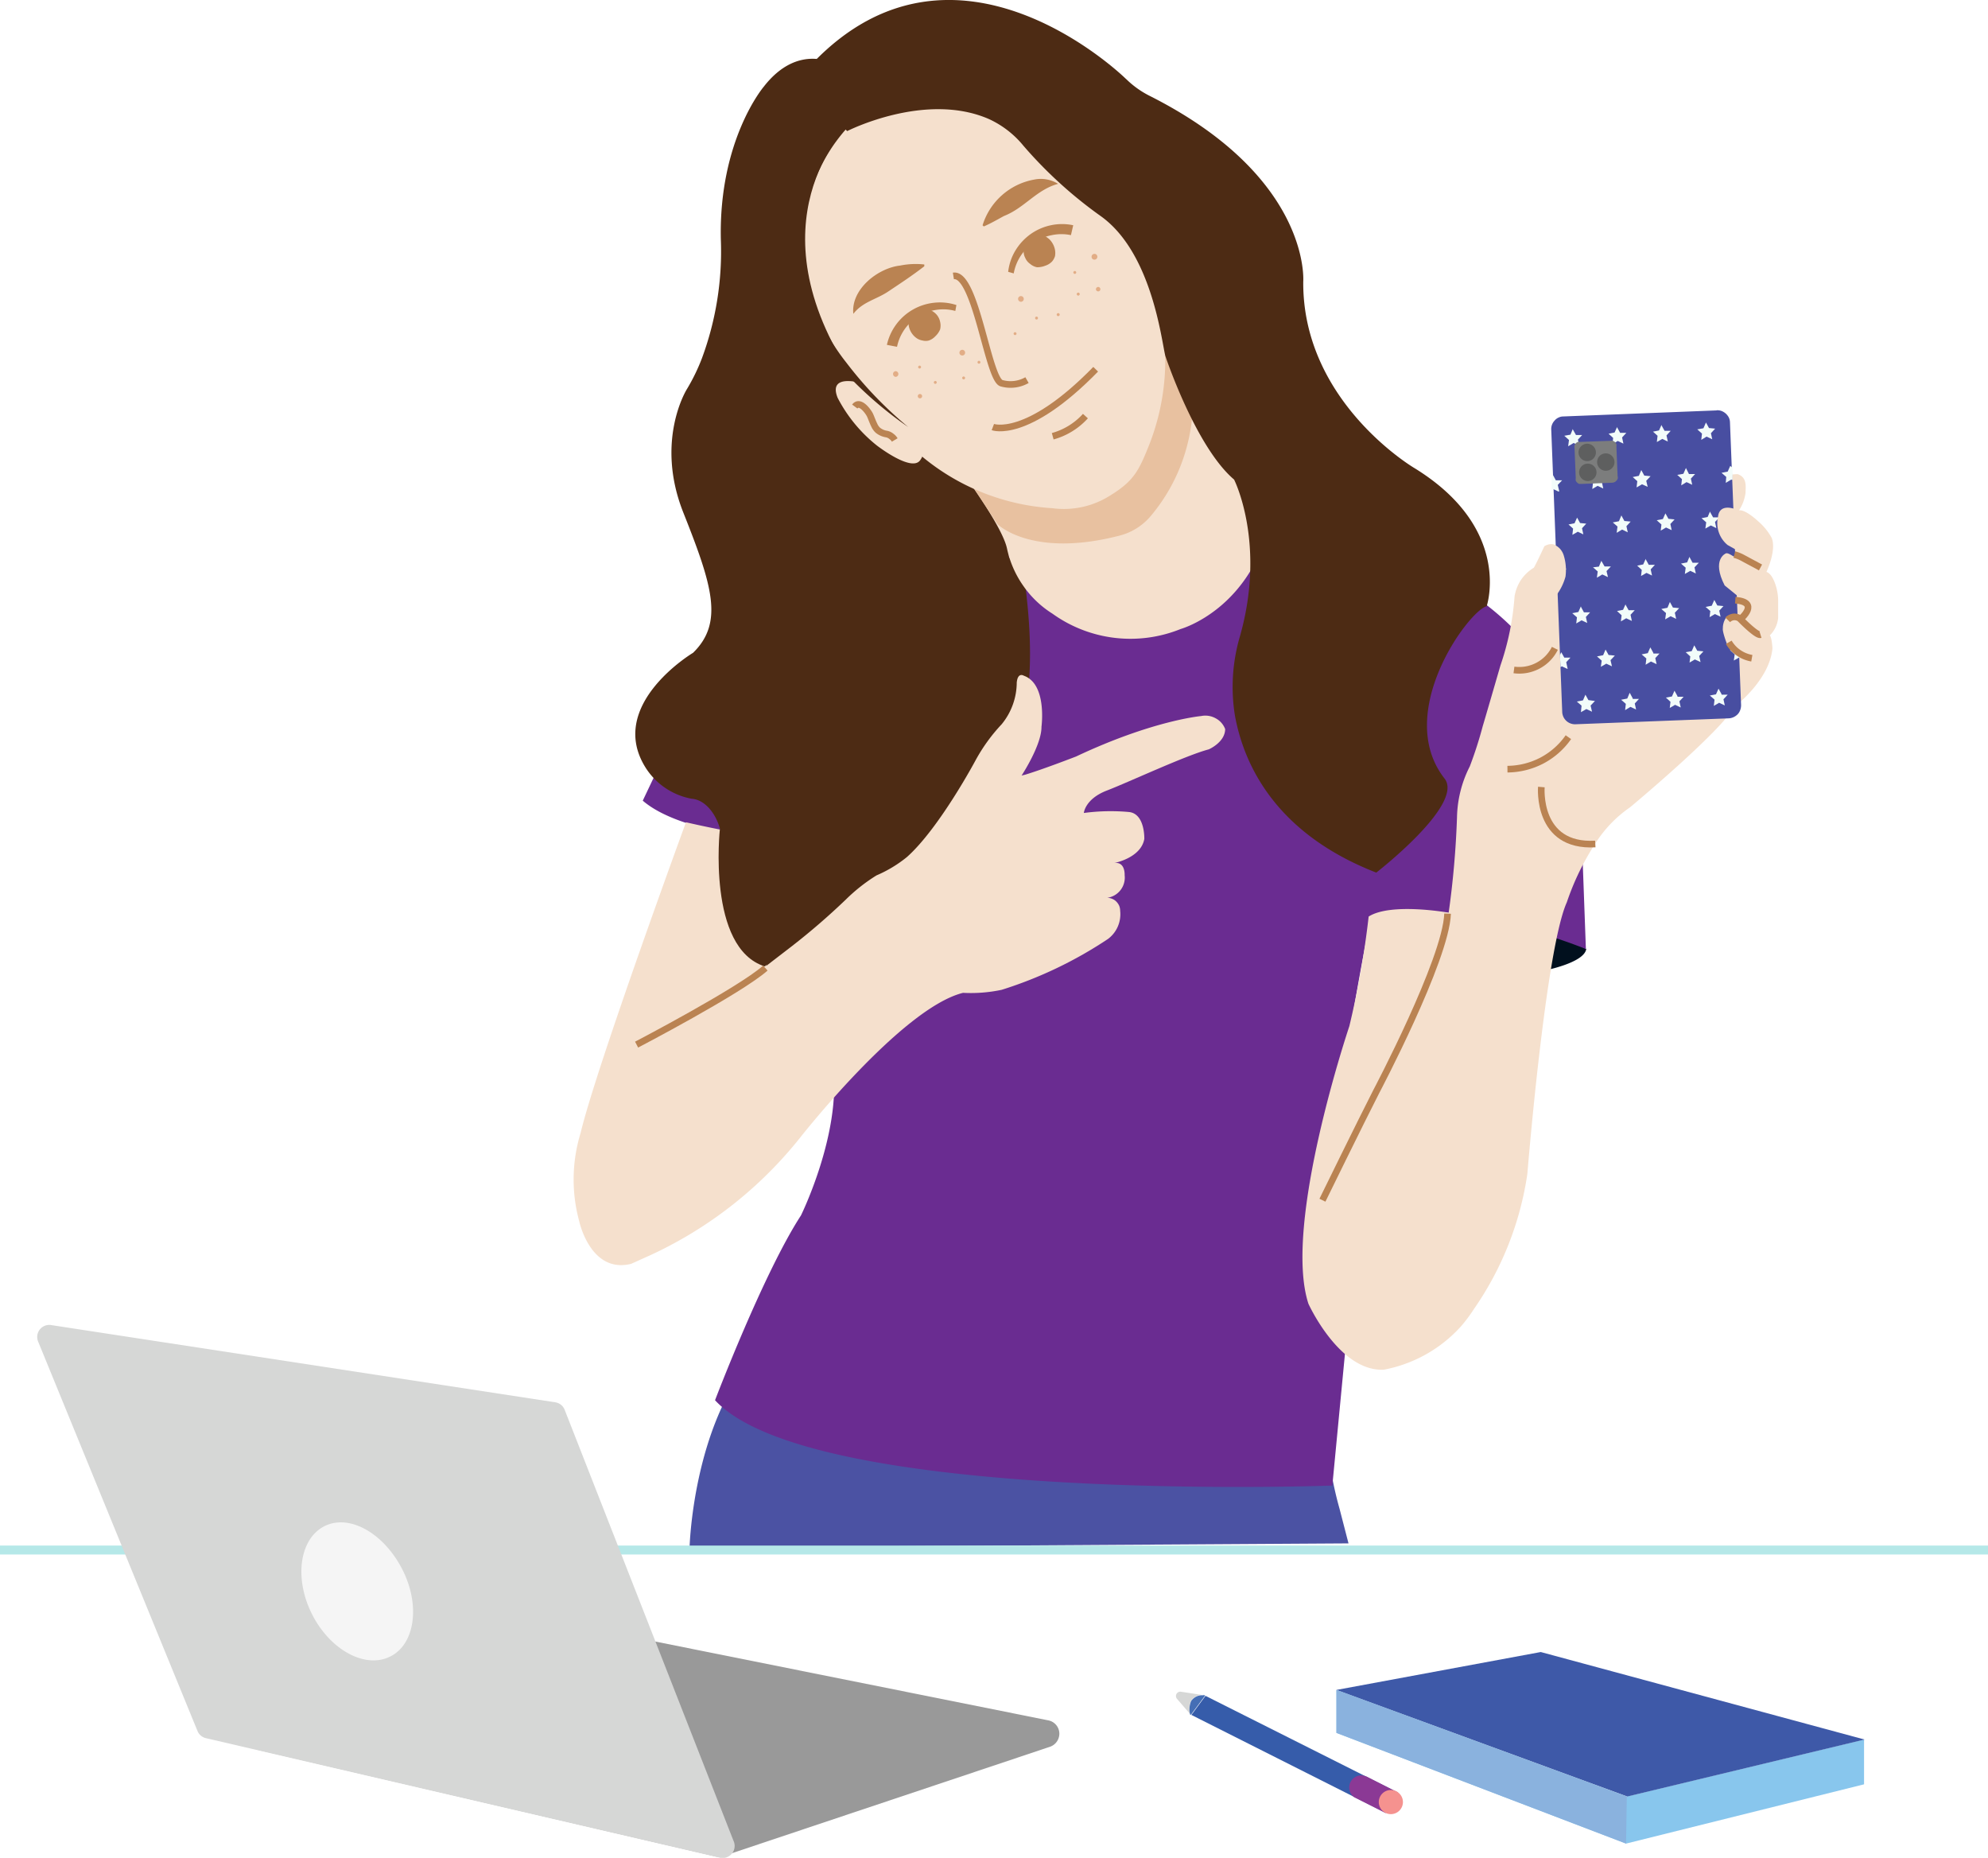 <svg xmlns="http://www.w3.org/2000/svg" viewBox="0 0 164.73 153.91"><defs><style>.cls-1{fill:#7c7d7d;}.cls-2{fill:#01101e;}.cls-2,.cls-3,.cls-4,.cls-5,.cls-6,.cls-7{fill-rule:evenodd;}.cls-3{fill:#4b52a3;}.cls-4{fill:#6a2c91;}.cls-15,.cls-5{fill:#4d2b14;}.cls-11,.cls-6{fill:#f5e0cd;}.cls-12,.cls-7{fill:#e8c1a0;}.cls-8{fill:#484ea1;}.cls-9{fill:#f2fcfa;}.cls-10,.cls-17{fill:none;}.cls-10{stroke:#ba8352;stroke-linejoin:round;stroke-width:0.55px;}.cls-13{fill:#e2ad86;}.cls-14{fill:#ba8352;}.cls-16{fill:#5e5f5f;}.cls-17{stroke:#b5e8e8;stroke-miterlimit:10;stroke-width:0.74px;}.cls-18{fill:#999;}.cls-19{fill:#d6d7d6;}.cls-20{fill:#f5f5f5;}.cls-21{fill:#88c6ed;}.cls-22{fill:#3e59a8;}.cls-23{fill:#8ab2de;}.cls-24{fill:#365caa;}.cls-25{fill:#456eb5;}.cls-26{fill:#8b3995;}.cls-27{fill:#f5928f;}</style></defs><g id="Layer_2" data-name="Layer 2"><g id="Layer_1-2" data-name="Layer 1"><path class="cls-1" d="M134.52,36.14H130v4.57h4.57Z"/><path class="cls-2" d="M127.89,80.42s3.37-.63,3.55-1.8a8.46,8.46,0,0,0-3-1.09l-.55,2.89Z"/><path class="cls-3" d="M57.14,128.2s.24-10,5.36-15.89c0,0,24.25,7.74,47.39,5.62A30.09,30.09,0,0,0,111,125l.74,2.86Z"/><path class="cls-4" d="M53.26,66.33,63,45.82l20.5-.09S84.59,50.84,92,52.6c0,0,9.46-3.42,13.56-8.18l16.18,4.68a22.66,22.66,0,0,1,4.7,4.09l4.67,17.22.3,8.21s-11.09-4.55-17.8-2.72c0,0-6.45,30.78-2.14,36l-1.07,11.17S67.25,124.66,59.25,116c0,0,4-10.51,7.12-15.31,0,0,3.34-6.77,2.66-12.26l-1.9-18.67S57,69.55,53.26,66.33Z"/><path class="cls-5" d="M69.28,5.36s-3.09-1.92-6,1.83c0,0-3.73,4.39-3.55,12.64a25.48,25.48,0,0,1-1.57,9.86,16,16,0,0,1-1.25,2.56s-2.66,4.24-.29,10.21,3.39,9.1.81,11.62c0,0-7.29,4.35-3.88,9.6a5.75,5.75,0,0,0,3.76,2.49c2.14.16,3.31,4.18,1.8,4.83,0,0-2.35,3.25,2.17,5.1,0,0,.72-.17,1.49,2.39s.35,2.35,2.13,3.21c0,0,13.64,1,17.74-18.48,0,0,4.12-2,2.2-15.61L83.6,46.14l.13-2.89S60.32,17.45,72.13,9.76l-2.85-4.4Z"/><path class="cls-6" d="M79.37,38.63s3.7,4.89,4.08,6.85a8.42,8.42,0,0,0,1.34,3.05,8.33,8.33,0,0,0,2.42,2.31,11.08,11.08,0,0,0,10.62,1.27s5.94-1.64,7.52-9.36c0,0-5.43-3.45-8.64-16.26C96.71,26.49,95.59,35.12,79.37,38.63Z"/><path class="cls-7" d="M79.74,39l2.92,4.43s2.82,2.83,10.12.94a5,5,0,0,0,2.53-1.57,14.81,14.81,0,0,0,3-5.67,15,15,0,0,0,.35-6.42L96.93,26S91.11,38.29,79.74,39Z"/><path class="cls-6" d="M56.84,68.12s-7.42,20.24-8.73,25.74a13.15,13.15,0,0,0-.11,7.33s.93,4.35,4.3,3.51l1-.45a34.13,34.13,0,0,0,12.78-9.73l.17-.21s8.44-10.79,13.55-12.06A12.31,12.31,0,0,0,83,82a34.43,34.43,0,0,0,8.82-4.22,2.56,2.56,0,0,0,1-2.32,1.16,1.16,0,0,0-.08-.42,1.21,1.21,0,0,0-.24-.35,1,1,0,0,0-.35-.23,1,1,0,0,0-.42-.08,1.69,1.69,0,0,0,1.46-1.88s.07-1.15-.88-1c0,0,2.23-.41,2.51-2,0,0,.07-2.09-1.27-2.23a16.7,16.7,0,0,0-3.74.08s.09-1.16,1.91-1.86,6.56-2.92,8.44-3.41c0,0,1.35-.58,1.36-1.68a1.68,1.68,0,0,0-.8-.9,1.75,1.75,0,0,0-1.19-.18s-4,.35-10.36,3.35c0,0-2.76,1.07-4.23,1.51l-.29.07s1.67-2.53,1.65-4.05c0,0,.48-3.53-1.46-4.22,0,0-.5-.33-.59.56A5.48,5.48,0,0,1,83,60,14.43,14.43,0,0,0,80.83,63s-3,5.62-5.68,8a10.57,10.57,0,0,1-2.52,1.52,14.43,14.43,0,0,0-2.54,2,56.73,56.73,0,0,1-4.48,3.87l-2.12,1.63S67,69.84,66.94,69.84a88.38,88.38,0,0,1-10.1-1.72Z"/><path class="cls-6" d="M129.41,48.61a3.29,3.29,0,0,0,.32-2.36s-.54-1.71-1.76-1c0,0-.68,1.47-.87,1.78a3.47,3.47,0,0,0-1.06,1,3.55,3.55,0,0,0-.54,1.37,22.45,22.45,0,0,1-1.17,5.73s-1.45,5-1.46,5a32.85,32.85,0,0,1-1.08,3.36,9.69,9.69,0,0,0-1.06,4.22,74.74,74.74,0,0,1-.69,7.9s-4.77-.86-6.63.32a75.67,75.67,0,0,1-1.6,9.08s-5.54,16.42-3.39,23c0,0,2.56,5.65,6.25,5.46a11.48,11.48,0,0,0,6.4-3.6,13,13,0,0,0,1.08-1.45,26.29,26.29,0,0,0,4.41-11.17s1.51-18.61,3.27-22.5a21.49,21.49,0,0,1,2.36-4.87,10.3,10.3,0,0,1,2.88-3s7.44-6.19,8.65-8.33c0,0,2.91-2.18,3.15-4.85,0,0-.05-.89-.22-1.06a2.36,2.36,0,0,0,.69-1.43l0-1.23a4.34,4.34,0,0,0-.29-1.74c-.16-.4-.38-.77-.68-.86,0,0,.85-1.76.44-2.81a4.9,4.9,0,0,0-1.13-1.39s-1.06-1-1.58-.9a3.54,3.54,0,0,0,.54-1.45c0-.48.16-1.28-.66-1.55,0,0-.72,0-.9.2L130,50.84s-.65,1.39-.82.73a6.94,6.94,0,0,0,0-1.44,13.28,13.28,0,0,1,.33-1.52Z"/><path class="cls-8" d="M142.25,34l-12.7.5a.93.93,0,0,0-.4.09.9.9,0,0,0-.33.25,1,1,0,0,0-.22.35,1,1,0,0,0-.06.41L129.45,59a1.06,1.06,0,0,0,1.1,1l12.7-.49a1.07,1.07,0,0,0,.4-.1,1.16,1.16,0,0,0,.34-.24,1,1,0,0,0,.21-.35,1.18,1.18,0,0,0,.07-.41L143.35,35a1,1,0,0,0-.09-.4,1.15,1.15,0,0,0-.6-.55,1,1,0,0,0-.41-.06Z"/><path class="cls-9" d="M130.68,42.88l-.21.47-.5.1.38.34-.06.52.45-.26.46.22-.11-.51.35-.38-.51-.05-.25-.45Z"/><path class="cls-9" d="M134.35,42.7l-.2.48-.51.1.39.34-.07.52.45-.27.47.23-.11-.51.35-.38-.52-.05-.25-.46Z"/><path class="cls-9" d="M129.2,40.68l-.12-.51.36-.38-.52,0-.25-.46-.1.25,0,1,.12-.07.47.22Z"/><path class="cls-9" d="M132.35,39.12l-.21.47-.51.1L132,40l-.06.51.44-.26.47.22-.11-.51.35-.38-.51,0-.25-.45Z"/><path class="cls-9" d="M130.33,35.53l-.2.48-.51.09.39.35-.07.52.45-.27.47.22-.11-.5.35-.38-.51,0-.26-.46Z"/><path class="cls-9" d="M134,35.36l-.21.47-.5.1.38.35-.06.51.44-.26.47.22-.11-.51.35-.38-.51,0-.25-.45Z"/><path class="cls-9" d="M138,42.53l-.21.47-.51.1.39.35-.06.51.44-.26.47.22-.11-.51.35-.38-.51-.05-.25-.45Z"/><path class="cls-9" d="M141.7,42.36l-.2.47-.51.1.39.34-.07.52.45-.26.46.22-.11-.51.36-.38-.52,0-.25-.45Z"/><path class="cls-9" d="M136,38.94l-.2.48-.51.1.38.34-.06.52.45-.26.47.21-.12-.5.36-.38-.52-.05-.25-.46Z"/><path class="cls-9" d="M139.7,38.77l-.21.48-.51.09.39.35-.06.52.44-.27.47.22-.11-.51.35-.38-.51,0Z"/><path class="cls-9" d="M143.37,38.6l-.21.47-.51.1.39.34L143,40l.44-.26.12,0,0-1Z"/><path class="cls-9" d="M137.68,35.19l-.21.47-.5.1.38.34-.06.52.45-.26.46.22-.11-.51.35-.38-.51,0-.25-.45Z"/><path class="cls-9" d="M141.36,35l-.21.48-.51.09.39.35-.06.52.44-.27.47.22-.11-.5.35-.38-.51-.05-.25-.46Z"/><path class="cls-9" d="M129.54,48l-.11-.51.36-.38-.52,0-.25-.46-.11.25.05,1,.12-.06.46.22Z"/><path class="cls-9" d="M132.69,46.46l-.2.48L132,47l.39.34-.07.52.45-.27.47.22-.12-.5.36-.38-.52,0Z"/><path class="cls-9" d="M131.62,58l-.25-.45-.2.47-.51.1.39.34L131,59l.45-.26.47.22-.12-.51.36-.38Z"/><path class="cls-9" d="M135.29,57.85l-.25-.46-.2.48-.51.1.39.34-.06.52.44-.27.47.22-.11-.5.35-.38-.52,0Z"/><path class="cls-9" d="M129.89,55.37l-.11-.51.35-.38-.51,0-.25-.45-.11.24.05,1,.11-.07.47.22Z"/><path class="cls-9" d="M133.29,54.26l-.25-.45-.2.47-.51.1.39.35-.07.51.45-.26.47.22-.12-.51.36-.38-.52-.05Z"/><path class="cls-9" d="M131,50.22l-.21.48-.51.1.39.34-.06.51.44-.26.47.22-.11-.5.35-.38-.51,0-.25-.46Z"/><path class="cls-9" d="M134.7,50.05l-.21.47-.5.1.38.35-.06.51.44-.26.47.22-.11-.51.35-.38-.51,0-.25-.45Z"/><path class="cls-9" d="M136.37,46.29l-.21.47-.5.1.38.35-.06.51.45-.26.46.22-.11-.51.35-.38-.51,0-.25-.45Z"/><path class="cls-9" d="M140,46.11l-.2.48-.51.1.39.34-.07.52.45-.26.46.22-.11-.51.36-.38-.52,0-.25-.46Z"/><path class="cls-9" d="M143.51,46.42l-.51.1.39.34-.07.52.45-.27.12.06,0-1-.13-.23Z"/><path class="cls-9" d="M139,57.67l-.25-.45-.21.48-.5.09.38.35-.06.51.44-.26.47.22-.11-.51.35-.38-.51,0Z"/><path class="cls-9" d="M142.65,57.5l-.25-.45-.21.47-.51.1.39.34-.06.52.44-.26.47.22-.11-.51.35-.38-.51,0Z"/><path class="cls-9" d="M137,54.09l-.25-.46-.21.48-.51.1.39.34-.06.52.44-.27.47.22-.11-.5.35-.38-.51,0Z"/><path class="cls-9" d="M140.64,53.91l-.25-.45-.21.48-.5.09.38.35-.06.51.44-.26.47.22-.11-.51.35-.38-.51-.05Z"/><path class="cls-9" d="M143.86,53.76l-.51.1.39.35-.07.51.45-.26.12,0-.05-1-.13-.23Z"/><path class="cls-9" d="M138.37,49.87l-.2.48-.51.1.39.34-.07.52.45-.26.46.22-.11-.51.36-.38-.52-.05Z"/><path class="cls-9" d="M142.05,49.7l-.21.48-.51.1.39.34-.06.51.44-.26.47.22-.11-.5.35-.38-.51-.05-.25-.46Z"/><path class="cls-1" d="M134.05,39.45a.64.64,0,0,1,0,.2.5.5,0,0,1-.11.17.36.36,0,0,1-.16.12.49.49,0,0,1-.2.05l-2.52.1-.2,0a.45.45,0,0,1-.17-.11.48.48,0,0,1-.12-.16.65.65,0,0,1,0-.2l-.1-2.51a.45.45,0,0,1,0-.2.46.46,0,0,1,.27-.3.65.65,0,0,1,.2,0l2.51-.09a.34.34,0,0,1,.2,0,.59.59,0,0,1,.17.1.66.66,0,0,1,.12.17.46.46,0,0,1,0,.2l.1,2.51Z"/><path class="cls-10" d="M109.58,99.43s3.22-6.58,4.46-9c0,0,5.77-10.92,5.91-14.74"/><path class="cls-10" d="M124.91,63.72a6.29,6.29,0,0,0,2.85-.71,6.21,6.21,0,0,0,2.2-1.94"/><path class="cls-10" d="M125.45,55.5a3.29,3.29,0,0,0,2-.36,3.26,3.26,0,0,0,1.39-1.43"/><path class="cls-10" d="M52.75,86.54s8.53-4.45,10.67-6.34"/><path class="cls-5" d="M59.65,68.7s-1.08,9.84,3.72,11.36l6.38-5.39.41-6.17-10.51.2Z"/><path class="cls-11" d="M128.77,45.12a1.43,1.43,0,0,1,.51.36,1.48,1.48,0,0,1,.3.55,4.1,4.1,0,0,1,.14,1.74,4.51,4.51,0,0,1-.82,1.62l-.13-4.27Z"/><path class="cls-10" d="M127.72,65.2s-.42,5,4.47,4.72"/><path class="cls-6" d="M143.78,42.18s-1.29-.53-1.42.62a2.35,2.35,0,0,0,.79,2.35l1,.56-.38-3.53Z"/><path class="cls-11" d="M143,45.85s-1.2.49-.09,2.65l1.5,1.22-.52-3.51c-.24-.05-.68-.47-.89-.36Z"/><path class="cls-10" d="M144.27,51.24s1.58-1.35-.48-1.52"/><path class="cls-10" d="M143.71,45.94a3.11,3.11,0,0,1,.68.27l1.49.8"/><path class="cls-11" d="M144.27,51.24c-.2.07-1.19-.19-1.29,0a1.53,1.53,0,0,0-.22.82s-.08.18.35,1.32c0,0,1.37.95,1.59,1l-.43-3.17Z"/><path class="cls-10" d="M145.16,54.53a2.79,2.79,0,0,1-1.1-.45,2.7,2.7,0,0,1-.81-.87"/><path class="cls-10" d="M143.16,51.35a.82.82,0,0,1,.48-.24.78.78,0,0,1,.52.13s1.39,1.44,1.72,1.34"/><path class="cls-11" d="M92.19,40.92a7.16,7.16,0,0,1-5,1.18,18.66,18.66,0,0,1-10.87-4.35,44.56,44.56,0,0,1-7.46-9l-1-1.27c-4.07-6.38-2.31-14.18,2.27-17C76.4,6.74,86,6.94,90.09,13.32L91,14.67a44.37,44.37,0,0,1,5,10.56,19.18,19.18,0,0,1-.86,11.83c-.77,1.92-1.22,2.76-2.94,3.86Z"/><path class="cls-5" d="M70.2,10.86s6.46-3.3,11.74-1a8,8,0,0,1,2.86,2.21,36,36,0,0,0,6.35,5.79c4.29,3,5.09,10.34,5.41,11.62,0,0,2.5,7.53,5.7,10.25,0,0,2.66,5.24.5,12.93a14.88,14.88,0,0,0-.43,6.63c.75,4.08,3.37,9.75,11.71,13,0,0,7.32-5.66,5.66-7.79-4.25-5.44,2-13.91,3.49-14.28,0,0,2.18-6.43-6-11.45,0,0-9.28-5.46-9.2-15.45,0,0,.67-8.62-12.71-15.37a7.68,7.68,0,0,1-1.9-1.34l-.1-.09s-14-13.77-25.94-1.29A9.57,9.57,0,0,0,70.2,10.86Z"/><path class="cls-6" d="M71.61,31.8s-3.07-1-2.2,1.16a12.23,12.23,0,0,0,3.24,3.94s2.84,2.21,3.58,1.25a1.67,1.67,0,0,0,.29-.62,1.79,1.79,0,0,0,0-.69s-2.13-1.17-5-5Z"/><path class="cls-12" d="M77.6,27.55a.18.18,0,0,0,.18-.18.18.18,0,1,0-.36,0A.18.18,0,0,0,77.6,27.55Z"/><path class="cls-12" d="M86.13,22a.18.18,0,0,0,.18-.19.18.18,0,0,0-.18-.18.19.19,0,1,0,0,.37Z"/><path class="cls-13" d="M76.23,33a.18.18,0,1,0,0-.36.18.18,0,1,0,0,.36Z"/><path class="cls-13" d="M76.2,30.53a.12.12,0,1,0-.12-.12A.12.12,0,0,0,76.2,30.53Z"/><path class="cls-13" d="M77.5,31.8a.12.12,0,1,0-.12-.12A.12.12,0,0,0,77.5,31.8Z"/><path class="cls-13" d="M74.21,31.22a.23.23,0,0,0,.23-.24.23.23,0,0,0-.23-.23A.23.23,0,0,0,74,31,.24.24,0,0,0,74.21,31.22Z"/><path class="cls-13" d="M81.12,30.13A.12.12,0,1,0,81,30,.12.12,0,0,0,81.12,30.13Z"/><path class="cls-13" d="M79.85,31.43a.12.12,0,1,0-.12-.12A.12.12,0,0,0,79.85,31.43Z"/><path class="cls-13" d="M79.74,29.45a.23.23,0,0,0,.23-.23.23.23,0,0,0-.23-.24.24.24,0,0,0-.24.24A.23.23,0,0,0,79.74,29.45Z"/><path class="cls-13" d="M91,24.14a.18.18,0,0,0,.18-.18.19.19,0,0,0-.18-.19.2.2,0,0,0-.19.19A.19.19,0,0,0,91,24.14Z"/><path class="cls-13" d="M89.06,22.69a.12.12,0,1,0-.12-.12A.12.12,0,0,0,89.06,22.69Z"/><path class="cls-13" d="M84.11,27.76a.12.12,0,1,0,0-.24.12.12,0,1,0,0,.24Z"/><path class="cls-13" d="M89.35,24.49a.13.13,0,0,0,.12-.13.13.13,0,0,0-.12-.12.13.13,0,0,0-.13.12A.13.13,0,0,0,89.35,24.49Z"/><path class="cls-13" d="M90.68,21.51a.24.24,0,1,0-.23-.23A.23.23,0,0,0,90.68,21.51Z"/><path class="cls-13" d="M85.89,26.47a.12.12,0,1,0-.12-.12A.12.12,0,0,0,85.89,26.47Z"/><path class="cls-13" d="M87.69,26.19a.13.13,0,0,0,.12-.12.13.13,0,0,0-.12-.13.13.13,0,0,0-.13.13A.13.13,0,0,0,87.69,26.19Z"/><path class="cls-13" d="M84.6,25a.23.23,0,0,0,.23-.24.23.23,0,0,0-.23-.23.23.23,0,0,0-.24.23A.24.24,0,0,0,84.6,25Z"/><path class="cls-10" d="M87.23,36.14a5.69,5.69,0,0,0,2.71-1.67"/><path class="cls-14" d="M76.6,22.05c-1,.78-2,1.43-3,2.1S71.48,25,70.71,26c-.22-2,2-3.79,3.88-4a6.46,6.46,0,0,1,2-.09l0,.15Z"/><path class="cls-14" d="M81.42,18.66a5.49,5.49,0,0,1,4.26-3.78,2.73,2.73,0,0,1,2,.35c-1.78.47-2.79,2-4.48,2.66-.54.29-1.06.6-1.68.87l-.11-.1Z"/><path class="cls-14" d="M75.88,25.83a1.33,1.33,0,0,1,.6-.22,1.34,1.34,0,0,1,.63.09,1.43,1.43,0,0,1,.52.39,1.31,1.31,0,0,1,.27.57,1.34,1.34,0,0,1,0,.63,1.64,1.64,0,0,1-.4.57,1.3,1.3,0,0,1-.54.35,1,1,0,0,1-.51,0,1.22,1.22,0,0,1-.49-.19,1.59,1.59,0,0,1-.61-.83,1.36,1.36,0,0,1-.06-.29,1.09,1.09,0,0,1,.59-1.11Z"/><path class="cls-10" d="M79,22.86c1.86-.3,2.88,8.62,4,8.89a2.74,2.74,0,0,0,2.1-.26"/><path class="cls-14" d="M79.16,25.76a3.78,3.78,0,0,0-1.57-.09,3.88,3.88,0,0,0-3.26,3.06l-.84-.16a4.49,4.49,0,0,1,2.15-2.92,4.49,4.49,0,0,1,1.77-.57,4.42,4.42,0,0,1,1.84.19Z"/><path class="cls-14" d="M85.45,19.69a1.41,1.41,0,0,0-.45.46,1.28,1.28,0,0,0-.18.61,1.2,1.2,0,0,0,.14.62,1.15,1.15,0,0,0,.41.49,1.22,1.22,0,0,0,.56.27,1.8,1.8,0,0,0,.69-.13,1.37,1.37,0,0,0,.55-.34,1.24,1.24,0,0,0,.25-.45,1.52,1.52,0,0,0,0-.52,1.68,1.68,0,0,0-.5-.91l-.24-.18a1.22,1.22,0,0,0-.64-.16,1.16,1.16,0,0,0-.62.24Z"/><path class="cls-14" d="M83.54,22.52a4.33,4.33,0,0,1,.59-1.75,4.58,4.58,0,0,1,1.26-1.37,4.5,4.5,0,0,1,1.69-.74,4.44,4.44,0,0,1,1.85,0l-.19.82a3.83,3.83,0,0,0-1.58,0,4,4,0,0,0-1.46.59A3.91,3.91,0,0,0,84,22.65Z"/><path class="cls-10" d="M82.27,35.38s2.8,1.07,8.52-4.79"/><path class="cls-15" d="M70.2,10.5s-8.16,7.86.49,20.81l-3.6-.17s-5.9-8.91-2.59-17.21C67,7.54,70.2,10.5,70.2,10.5Z"/><path class="cls-15" d="M70.2,10.59c-5,5.56-4.67,13.66-.07,19.45a32.41,32.41,0,0,0,5.13,5.34,32.21,32.21,0,0,1-5.62-4.94c-3.45-3.78-5.55-9.07-4.53-14.26a16.9,16.9,0,0,1,3.2-7.3l1.89,1.71Z"/><path class="cls-10" d="M70.83,33.68c.43-.58,1.15.46,1.27.73s.21.54.34.8a1.28,1.28,0,0,0,.3.43,1.51,1.51,0,0,0,.73.32.89.89,0,0,1,.38.18,1,1,0,0,1,.29.31"/><path class="cls-16" d="M131.52,38.2a.72.72,0,1,0-.72-.72A.72.72,0,0,0,131.52,38.2Z"/><path class="cls-16" d="M131.57,39.85a.72.72,0,1,0-.72-.72A.72.72,0,0,0,131.57,39.85Z"/><path class="cls-16" d="M133.06,39a.72.72,0,1,0-.72-.72A.72.72,0,0,0,133.06,39Z"/><path class="cls-17" d="M0,128.41H164.73"/><path class="cls-18" d="M59.89,153.78,87,144.71a1.15,1.15,0,0,0,.78-1.08,1.13,1.13,0,0,0-.92-1.11L50.5,135.23a1.25,1.25,0,0,0-.51,0l-28.5,7.55a1.14,1.14,0,0,0,0,2.21l37.75,8.79A1.18,1.18,0,0,0,59.89,153.78Z"/><path class="cls-19" d="M4.28,109.78,46,116.17a1,1,0,0,1,.8.65L60.78,152.5a1,1,0,0,1-1.2,1.38L17.08,144a1,1,0,0,1-.72-.61L3.18,111.19a1,1,0,0,1,1.1-1.41Z"/><path class="cls-20" d="M32.32,137.24c2.07-1,2.54-4.28,1-7.26s-4.37-4.58-6.43-3.55-2.54,4.29-1.05,7.27S30.25,138.27,32.32,137.24Z"/><path class="cls-21" d="M110.74,140v3.56l24,9.17,19.72-4.91v-3.71l-19.66,4.72Z"/><path class="cls-22" d="M110.74,140l24.1,8.83,19.66-4.72-26.83-7.25Z"/><path class="cls-23" d="M110.74,140v3.56l24,9.17.06-3.9Z"/><path class="cls-19" d="M98.7,140.89a1.1,1.1,0,0,1,.87-.48l-1.71-.26a.36.36,0,0,0-.33.59L98.62,142a1.78,1.78,0,0,1,.08-1.13Z"/><path class="cls-24" d="M115.81,148.49l-15.92-8-1.17,1.58,16.12,8.12Z"/><path class="cls-25" d="M99.75,140.44l-.18,0a1.1,1.1,0,0,0-.87.48,1.78,1.78,0,0,0-.08,1.13l0,0,.07,0,1.17-1.58-.14-.07Z"/><path class="cls-26" d="M113.21,147.17a1,1,0,0,0-1,1.72h0l2.6,1.31,1-1.72-2.6-1.32Z"/><path class="cls-27" d="M115.25,150.29a1,1,0,1,0-1-1A1,1,0,0,0,115.25,150.29Z"/></g></g></svg>